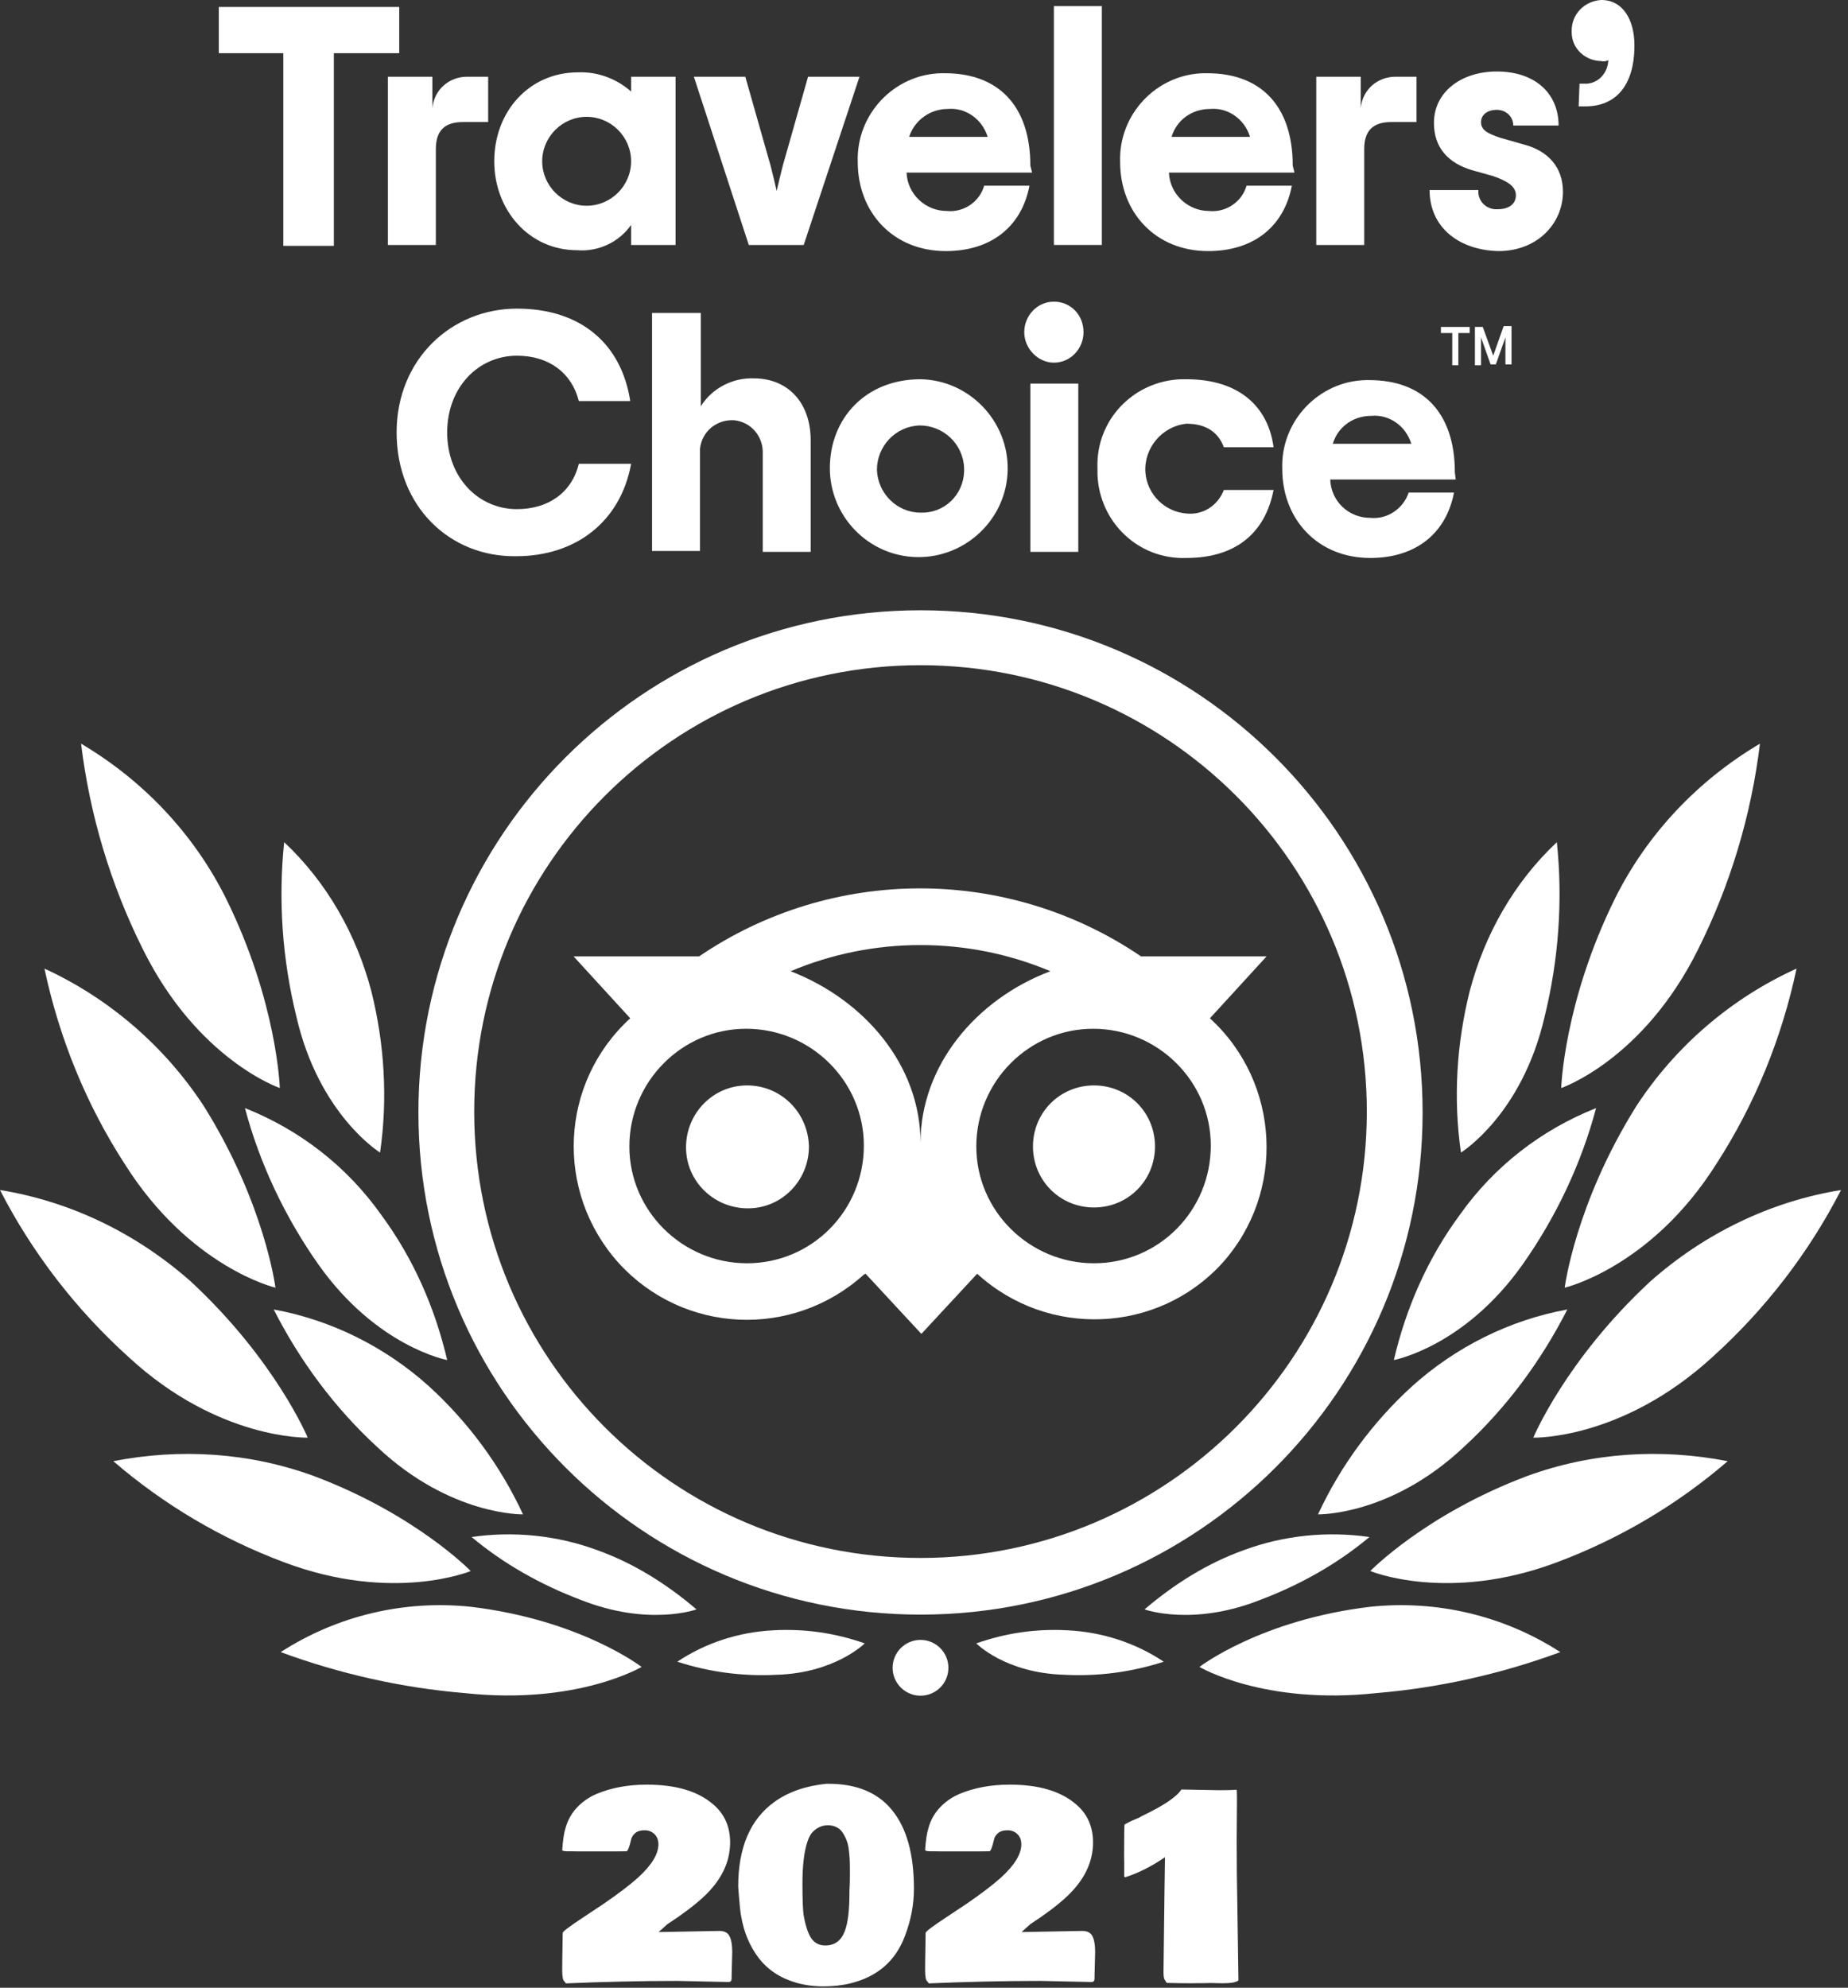 <svg width="212" height="228" viewBox="0 0 212 228" fill="none" xmlns="http://www.w3.org/2000/svg">
<rect x="0" y="0" width="212" height="228" fill="#333333" stroke="none"/>
<path d="M45.8 6.1H38.3V28.2H32.5V6.1H25.1V0.8H45.8V6.1Z" fill="white"/>
<path d="M56 8.8V14H53.1C51 14 50 15 50 17.1V28.1H44.5V8.8H49.6V12.4C49.8 10.3 51.5 8.8 53.6 8.8H56Z" fill="white"/>
<path d="M56.7 18.5C56.7 12.8 60.7 8.3 66.3 8.3C68.5 8.2 70.7 9 72.4 10.5V8.8H77.5V28.1H72.4V25.8C71 27.8 68.6 28.9 66.2 28.7C60.7 28.7 56.7 24.1 56.7 18.5ZM72.4 18.5C72.4 15.7 70.1 13.4 67.3 13.4C64.5 13.4 62.2 15.7 62.2 18.5C62.2 21.3 64.5 23.6 67.3 23.6C70.1 23.6 72.4 21.3 72.4 18.5Z" fill="white"/>
<path d="M79.6 8.8H85.5L88.4 19C88.7 20.2 88.9 21 89.1 21.9C89.3 21 89.5 20.2 89.8 19L92.7 8.8H98.6L92.2 28.1H85.9L79.6 8.8Z" fill="white"/>
<path d="M118.4 19.8H104C104.1 22.3 106.2 24.2 108.6 24.2C110.6 24.4 112.4 23.1 112.9 21.3H118.1C117.2 26 113.7 28.8 108.5 28.8C102.4 28.8 98.4 24.3 98.4 18.6C98.2 13.1 102.6 8.5 108 8.4C108.1 8.4 108.2 8.4 108.4 8.4C114.5 8.4 118.2 12.1 118.2 19L118.4 19.8ZM104.3 15.7H113.3C112.7 13.7 110.8 12.3 108.7 12.5C106.7 12.5 104.9 13.8 104.3 15.7Z" fill="white"/>
<path d="M120.9 0.7H126.4V28.1H120.9V0.7Z" fill="white"/>
<path d="M148.5 19.8H134.1C134.2 22.3 136.3 24.2 138.7 24.2C140.7 24.4 142.5 23.1 143 21.3H148.2C147.3 26 143.8 28.8 138.6 28.8C132.5 28.8 128.5 24.3 128.5 18.6C128.3 13.1 132.7 8.5 138.1 8.4C138.2 8.4 138.3 8.4 138.5 8.4C144.6 8.4 148.3 12.1 148.3 19L148.5 19.8ZM134.4 15.7H143.4C142.8 13.7 140.9 12.3 138.8 12.5C136.8 12.5 135 13.7 134.4 15.7Z" fill="white"/>
<path d="M162.5 8.8V14H159.6C157.5 14 156.5 15 156.5 17.1V28.1H151V8.8H156.1V12.4C156.3 10.3 158 8.8 160.1 8.8H162.5Z" fill="white"/>
<path d="M164 21.8H169.6C169.5 22.9 170.3 23.9 171.5 24C171.6 24 171.7 24 171.8 24C173.1 24 173.9 23.4 173.9 22.4C173.9 21.4 173 20.8 171.3 20.2L168.8 19.5C166.2 18.7 164.5 17 164.5 14.1C164.5 10.5 167.7 8.2 171.7 8.2C176.2 8.2 178.8 10.8 178.8 14.4H173.6C173.6 13.4 172.8 12.6 171.7 12.6C170.6 12.6 169.9 13.2 169.9 14C169.9 14.9 170.6 15.3 172.1 15.8L174.9 16.6C177.5 17.3 179.3 19.1 179.3 22C179.3 25.6 176.4 28.8 171.9 28.8C167.4 28.7 164 26.1 164 21.8Z" fill="white"/>
<path d="M181.2 9.6H181.7C183.2 9.7 184.4 8.5 184.5 7V6.9C184.3 7 184 7.1 183.7 7C181.9 7 180.3 5.6 180.3 3.7C180.3 3.6 180.3 3.6 180.3 3.5C180.3 1.6 181.8 0.1 183.7 0C186.2 0 187.5 2.3 187.5 5.2C187.5 10 185.2 12.2 181.9 12.2H181.1L181.2 9.6Z" fill="white"/>
<path d="M45.5 49.6C45.5 41.2 51.8 35.4 59.3 35.4C66.7 35.4 71.3 39.5 72.3 46H66.4C65.6 42.8 63 40.8 59.3 40.8C54.9 40.8 51.3 44.4 51.3 49.6C51.3 54.8 54.9 58.4 59.3 58.4C62.9 58.4 65.6 56.5 66.4 53.2H72.4C71.2 59.8 66.1 63.8 59.2 63.8C51.6 63.9 45.5 58.1 45.5 49.6Z" fill="white"/>
<path d="M74.9 35.9H80.4V46.6C81.7 44.5 84.1 43.3 86.5 43.4C90.3 43.4 93 46.1 93 50.5V63.3H87.5V52.1C87.6 50.1 86.2 48.4 84.2 48.2C82.2 48.1 80.5 49.5 80.3 51.5C80.3 51.7 80.3 51.9 80.3 52V63.2H74.8V35.9H74.9Z" fill="white"/>
<path d="M95.2 53.7C95.2 48 99.3 43.5 105.6 43.5C111.2 43.6 115.7 48.3 115.6 53.9C115.5 59.5 110.8 64 105.2 63.9C99.6 63.8 95.2 59.2 95.2 53.7ZM110.6 53.7C110.5 50.9 108.2 48.8 105.5 48.8C102.7 48.9 100.6 51.2 100.6 53.9C100.7 56.6 102.9 58.8 105.6 58.8C108.3 58.9 110.5 56.8 110.6 54.1C110.6 53.9 110.6 53.8 110.6 53.7Z" fill="white"/>
<path d="M117.5 38.1C117.5 36.2 119 34.6 120.9 34.6C122.8 34.6 124.3 36.1 124.3 38.1C124.3 40 122.8 41.6 120.9 41.6C119.1 41.6 117.5 40 117.5 38.1ZM118.2 44H123.7V63.3H118.2V44Z" fill="white"/>
<path d="M125.9 53.7C125.7 48.2 130 43.7 135.5 43.5C135.7 43.5 135.9 43.5 136.1 43.5C142.2 43.5 145.5 46.7 146.1 51.3H140.4C139.8 49.7 138.5 48.6 136.1 48.6C133.3 48.9 131.2 51.4 131.4 54.2C131.6 56.7 133.6 58.7 136.1 58.9C138 59.1 139.7 58 140.4 56.2H146.1C145.2 60.9 142 64 136.1 64C130.6 64.2 126.1 59.9 125.9 54.4C125.9 54.1 125.9 53.9 125.9 53.7Z" fill="white"/>
<path d="M167 55H152.6C152.7 57.5 154.7 59.4 157.2 59.4C159.2 59.6 161 58.3 161.6 56.5H166.8C165.9 61.2 162.4 64 157.2 64C151.1 64 147.1 59.5 147.1 53.8C146.9 48.3 151.3 43.7 156.7 43.6C156.8 43.6 156.9 43.6 157.1 43.6C163.2 43.6 166.9 47.3 166.9 54.2L167 55ZM152.9 50.9H161.9C161.3 48.9 159.4 47.5 157.3 47.7C155.3 47.7 153.5 48.9 152.9 50.9Z" fill="white"/>
<path d="M165.3 37.5H168.6V38.2H167.3V41.9H166.6V38.2H165.3V37.5Z" fill="white"/>
<path d="M171.3 40.8L170.1 37.5H169.2V41.9H169.9V39.4C169.9 39.2 169.9 39 169.9 38.7L171 41.8H171.6L172.7 38.7C172.7 38.9 172.7 39.1 172.7 39.4V41.8H173.4V37.4H172.5L171.3 40.8Z" fill="white"/>
<path d="M105.6 70C73.8 70 48 95.8 48 127.6C48 159.4 73.8 185.2 105.6 185.2C137.4 185.2 163.2 159.4 163.2 127.6C163.2 95.8 137.4 70 105.6 70ZM105.6 178.7C77.3 178.7 54.4 155.8 54.4 127.5C54.4 99.2 77.3 76.3 105.6 76.3C133.9 76.3 156.8 99.2 156.8 127.5C156.8 155.8 133.8 178.7 105.6 178.7ZM92.8 131.5C92.8 135.4 89.7 138.6 85.8 138.6C81.9 138.6 78.7 135.5 78.7 131.6C78.7 127.7 81.8 124.5 85.7 124.5C89.6 124.5 92.7 127.6 92.8 131.5ZM132.5 131.5C132.5 135.4 129.4 138.5 125.5 138.5C121.6 138.5 118.5 135.4 118.5 131.5C118.5 127.6 121.6 124.5 125.5 124.5C129.4 124.5 132.5 127.6 132.5 131.5ZM138.8 116.8L145.3 109.7H130.9C115.6 99.3 95.5 99.3 80.2 109.7H65.8L72.3 116.8C64.2 124.2 63.6 136.7 71 144.9C78.4 153 90.9 153.6 99.1 146.2C99.2 146.2 99.2 146.1 99.3 146.1L105.7 153L112.1 146.1C120.2 153.5 132.8 153 140.2 144.9C147.5 136.8 146.9 124.2 138.8 116.8ZM85.7 144.9C78.3 144.9 72.2 138.9 72.2 131.5C72.2 124.1 78.2 118 85.6 118C93 118 99.1 124 99.1 131.4C99.1 138.9 93.1 144.9 85.7 144.9ZM105.6 131.1C105.6 122.2 99.2 114.7 90.7 111.4C100.2 107.4 111 107.4 120.5 111.4C112 114.6 105.6 122.2 105.6 131.1ZM125.5 144.9C118.1 144.9 112 138.9 112 131.5C112 124.1 118 118 125.4 118C132.8 118 138.9 124 138.9 131.4C138.9 138.9 132.9 144.9 125.5 144.9Z" fill="white"/>
<path d="M73.6 191.2C73.6 191.2 66.6 185.8 54 184.3C46.4 183.5 38.7 185.3 32.2 189.5C39 192 46.1 193.6 53.3 194.2C66.2 195.6 73.6 191.2 73.6 191.2Z" fill="white"/>
<path d="M54 180.2C54 180.2 47.7 173.7 36 169.3C28.6 166.6 20.7 166.1 13 167.6C18.8 172.6 25.4 176.5 32.6 179.2C45.1 183.9 54 180.2 54 180.2Z" fill="white"/>
<path d="M35.3 164.9C35.3 164.9 31.6 156 21.9 147C15.7 141.5 8.1 137.8 0 136.5C3.7 143.7 8.7 150.2 14.8 155.7C25.1 165.2 35.3 164.9 35.3 164.9Z" fill="white"/>
<path d="M31.6 147.7C31.6 147.7 30.4 138.1 23.4 126.9C18.9 120 12.5 114.5 5.1 111.1C6.8 119.1 9.9 126.7 14.3 133.5C21.8 145.4 31.6 147.7 31.6 147.7Z" fill="white"/>
<path d="M32.1 124.8C32.1 124.8 31.8 114.9 25.9 103C22.2 95.6 16.4 89.5 9.3 85.3C10.3 93.5 12.7 101.5 16.4 108.9C22.7 121.6 32.1 124.8 32.1 124.8Z" fill="white"/>
<path d="M60 173.7C57.4 168.1 53.7 163.1 49.2 159C44.2 154.5 38 151.4 31.4 150.2C34.4 156.1 38.4 161.5 43.3 166C51.7 173.9 60 173.7 60 173.7Z" fill="white"/>
<path d="M79.9 184.6C76.5 181.7 72.7 179.3 68.5 177.8C63.9 176.1 58.9 175.6 54.1 176.3C57.8 179.4 62.1 181.8 66.6 183.5C74.4 186.6 79.9 184.6 79.9 184.6Z" fill="white"/>
<path d="M99.2 188.5C95.8 187.3 92.3 186.8 88.7 187C84.8 187.2 81 188.4 77.7 190.6C81.4 191.8 85.2 192.3 89.1 192.1C95.8 191.9 99.2 188.5 99.2 188.5Z" fill="white"/>
<path d="M51.3 156C49.9 150 47.4 144.3 43.7 139.3C39.8 133.8 34.4 129.6 28.1 127.1C29.8 133.5 32.7 139.6 36.5 145C43.2 154.5 51.3 156 51.3 156Z" fill="white"/>
<path d="M43.6 132.2C44.5 126 44.1 119.7 42.6 113.7C40.9 107.2 37.5 101.2 32.6 96.6C31.9 103.3 32.4 110.1 34 116.6C36.6 127.9 43.6 132.2 43.6 132.2Z" fill="white"/>
<path d="M137.6 191.2C137.6 191.2 144.6 185.8 157.2 184.3C164.8 183.5 172.5 185.3 179 189.5C172.2 192 165.1 193.6 157.9 194.2C145 195.6 137.6 191.2 137.6 191.2Z" fill="white"/>
<path d="M157.2 180.2C157.2 180.2 163.5 173.7 175.2 169.3C182.6 166.6 190.5 166.1 198.2 167.6C192.4 172.6 185.8 176.5 178.6 179.2C166.1 183.9 157.2 180.2 157.2 180.2Z" fill="white"/>
<path d="M175.9 164.9C175.9 164.9 179.6 156 189.3 147C195.5 141.5 203.1 137.8 211.2 136.5C207.5 143.7 202.5 150.2 196.4 155.7C186 165.2 175.9 164.9 175.9 164.9Z" fill="white"/>
<path d="M179.5 147.7C179.5 147.7 180.7 138.1 187.7 126.9C192.2 120 198.6 114.5 206.1 111.1C204.4 119.1 201.3 126.7 196.9 133.5C189.4 145.4 179.5 147.7 179.5 147.7Z" fill="white"/>
<path d="M179.1 124.8C179.1 124.8 179.4 114.9 185.3 103C189 95.6 194.8 89.5 201.9 85.3C200.9 93.5 198.5 101.5 194.8 108.9C188.5 121.6 179.1 124.8 179.1 124.8Z" fill="white"/>
<path d="M151.2 173.7C153.8 168.1 157.5 163.1 162 159C167 154.5 173.2 151.4 179.8 150.2C176.8 156.1 172.8 161.5 167.9 166C159.5 173.9 151.2 173.7 151.2 173.7Z" fill="white"/>
<path d="M131.3 184.6C134.7 181.7 138.5 179.3 142.7 177.8C147.3 176.1 152.3 175.6 157.1 176.3C153.4 179.4 149.1 181.8 144.6 183.5C136.8 186.6 131.3 184.6 131.3 184.6Z" fill="white"/>
<path d="M112 188.5C115.4 187.3 118.9 186.8 122.5 187C126.4 187.2 130.2 188.4 133.5 190.6C129.8 191.8 126 192.3 122.1 192.1C115.3 191.9 112 188.5 112 188.5Z" fill="white"/>
<path d="M159.9 156C161.3 150 163.8 144.3 167.5 139.3C171.4 133.8 176.8 129.6 183.1 127.1C181.4 133.5 178.5 139.6 174.7 145C168 154.5 159.9 156 159.9 156Z" fill="white"/>
<path d="M167.6 132.2C166.7 126 167.1 119.7 168.6 113.7C170.3 107.2 173.7 101.2 178.6 96.6C179.3 103.3 178.8 110.1 177.2 116.6C174.6 127.9 167.6 132.2 167.6 132.2Z" fill="white"/>
<path d="M105.6 194.5C107.367 194.5 108.8 193.067 108.8 191.3C108.8 189.533 107.367 188.1 105.6 188.1C103.833 188.1 102.4 189.533 102.4 191.3C102.4 193.067 103.833 194.5 105.6 194.5Z" fill="white"/>
<path d="M84 223.878L83.929 226.672V226.957C83.929 227.195 83.824 227.323 83.615 227.342L77.741 227.214C73.654 227.214 69.381 227.309 64.923 227.499L64.738 227.257C64.576 227.143 64.496 226.72 64.496 225.988C64.496 225.246 64.505 224.448 64.524 223.592V223.493C64.543 222.713 64.552 222.119 64.552 221.71C64.552 221.558 65.308 220.983 66.82 219.985L69.286 218.346C70.997 217.167 72.299 216.174 73.193 215.366C74.752 213.949 75.531 212.676 75.531 211.545C75.531 211.05 75.379 210.661 75.075 210.375C74.78 210.081 74.4 209.933 73.934 209.933C73.468 209.933 73.107 210.047 72.851 210.276C72.603 210.494 72.451 210.741 72.394 211.017C72.214 211.815 72.047 212.257 71.895 212.343C71.601 212.352 71.159 212.357 70.569 212.357H66.249L65.608 212.343H65.052C64.728 212.343 64.543 212.3 64.496 212.215C64.572 211.065 64.7 210.219 64.88 209.677C65.128 208.774 65.565 207.99 66.192 207.324C66.829 206.649 67.585 206.127 68.459 205.756C70.161 205.052 72.071 204.701 74.191 204.701C77.527 204.701 80.065 205.452 81.805 206.954C83.107 208.056 83.758 209.515 83.758 211.331C83.758 213.631 82.717 215.736 80.635 217.647C79.609 218.588 78.249 219.61 76.558 220.712L75.56 221.611L82.517 221.482C83.097 221.482 83.487 221.682 83.686 222.081C83.896 222.48 84 223.079 84 223.878ZM96.675 210.219C96.504 209.943 96.271 209.734 95.977 209.591C95.692 209.439 95.354 209.363 94.965 209.363C94.575 209.363 94.223 209.449 93.909 209.62C93.605 209.781 93.349 209.986 93.139 210.233C92.94 210.48 92.769 210.817 92.626 211.245C92.246 212.386 92.056 213.978 92.056 216.021C92.056 217.98 92.108 219.234 92.213 219.786C92.431 220.983 92.726 221.843 93.097 222.366C93.477 222.889 94.004 223.15 94.679 223.15C95.753 223.15 96.499 222.599 96.918 221.496C97.269 220.555 97.445 219.13 97.445 217.219V216.948C97.483 216.368 97.502 215.675 97.502 214.867C97.502 214.059 97.493 213.507 97.474 213.213C97.455 212.909 97.421 212.557 97.374 212.158C97.326 211.749 97.241 211.392 97.117 211.088C97.003 210.784 96.856 210.494 96.675 210.219ZM103.819 222.038C102.754 224.909 100.677 226.724 97.588 227.485C96.637 227.722 95.597 227.841 94.465 227.841C93.344 227.841 92.293 227.699 91.314 227.413C89.518 226.891 88.097 225.954 87.051 224.605C86.015 223.245 85.34 221.649 85.027 219.814C84.941 219.405 84.851 218.578 84.756 217.333L84.685 216.392C84.685 211.925 86.063 208.693 88.819 206.697C90.426 205.537 92.427 204.839 94.822 204.601H95.022C98.291 204.601 100.744 205.628 102.379 207.681C104.023 209.724 104.845 212.709 104.845 216.635C104.845 218.46 104.503 220.261 103.819 222.038ZM125.633 223.878L125.562 226.672V226.957C125.562 227.195 125.457 227.323 125.248 227.342L119.374 227.214C115.287 227.214 111.014 227.309 106.556 227.499L106.371 227.257C106.209 227.143 106.128 226.72 106.128 225.988C106.128 225.246 106.138 224.448 106.157 223.592V223.493C106.176 222.713 106.185 222.119 106.185 221.71C106.185 221.558 106.941 220.983 108.452 219.985L110.919 218.346C112.63 217.167 113.932 216.174 114.826 215.366C116.384 213.949 117.164 212.676 117.164 211.545C117.164 211.05 117.012 210.661 116.708 210.375C116.413 210.081 116.033 209.933 115.567 209.933C115.101 209.933 114.74 210.047 114.483 210.276C114.236 210.494 114.084 210.741 114.027 211.017C113.847 211.815 113.68 212.257 113.528 212.343C113.233 212.352 112.791 212.357 112.202 212.357H107.882L107.24 212.343H106.684C106.361 212.343 106.176 212.3 106.128 212.215C106.204 211.065 106.333 210.219 106.513 209.677C106.76 208.774 107.198 207.99 107.825 207.324C108.462 206.649 109.218 206.127 110.092 205.756C111.793 205.052 113.704 204.701 115.824 204.701C119.16 204.701 121.698 205.452 123.437 206.954C124.74 208.056 125.391 209.515 125.391 211.331C125.391 213.631 124.35 215.736 122.268 217.647C121.242 218.588 119.882 219.61 118.19 220.712L117.192 221.611L124.15 221.482C124.73 221.482 125.12 221.682 125.319 222.081C125.528 222.48 125.633 223.079 125.633 223.878ZM141.901 206.896L141.873 211.088C141.873 213.883 141.896 216.288 141.944 218.303L142.072 227.157C141.835 227.375 141.222 227.485 140.233 227.485L139.007 227.456H138.764L138.18 227.471H137.595L136.697 227.485C135.737 227.485 134.787 227.471 133.846 227.442L133.617 227.086C133.522 226.952 133.475 226.653 133.475 226.187C133.475 225.722 133.513 222.637 133.589 216.934L133.646 213.027C132.087 214.092 130.566 214.857 129.083 215.323C129.017 215.313 128.979 215.271 128.969 215.195V213.683L128.955 213.042C128.955 210.542 128.974 209.287 129.012 209.278C129.05 209.259 129.188 209.182 129.426 209.049C129.673 208.916 129.953 208.788 130.267 208.664C130.58 208.541 130.766 208.455 130.823 208.408C130.889 208.36 130.965 208.318 131.051 208.279C133.494 207.11 134.986 206.103 135.528 205.257L139.919 205.342C140.794 205.342 141.44 205.323 141.858 205.285C141.887 205.342 141.901 205.609 141.901 206.084V206.896Z" fill="white"/>
</svg>

